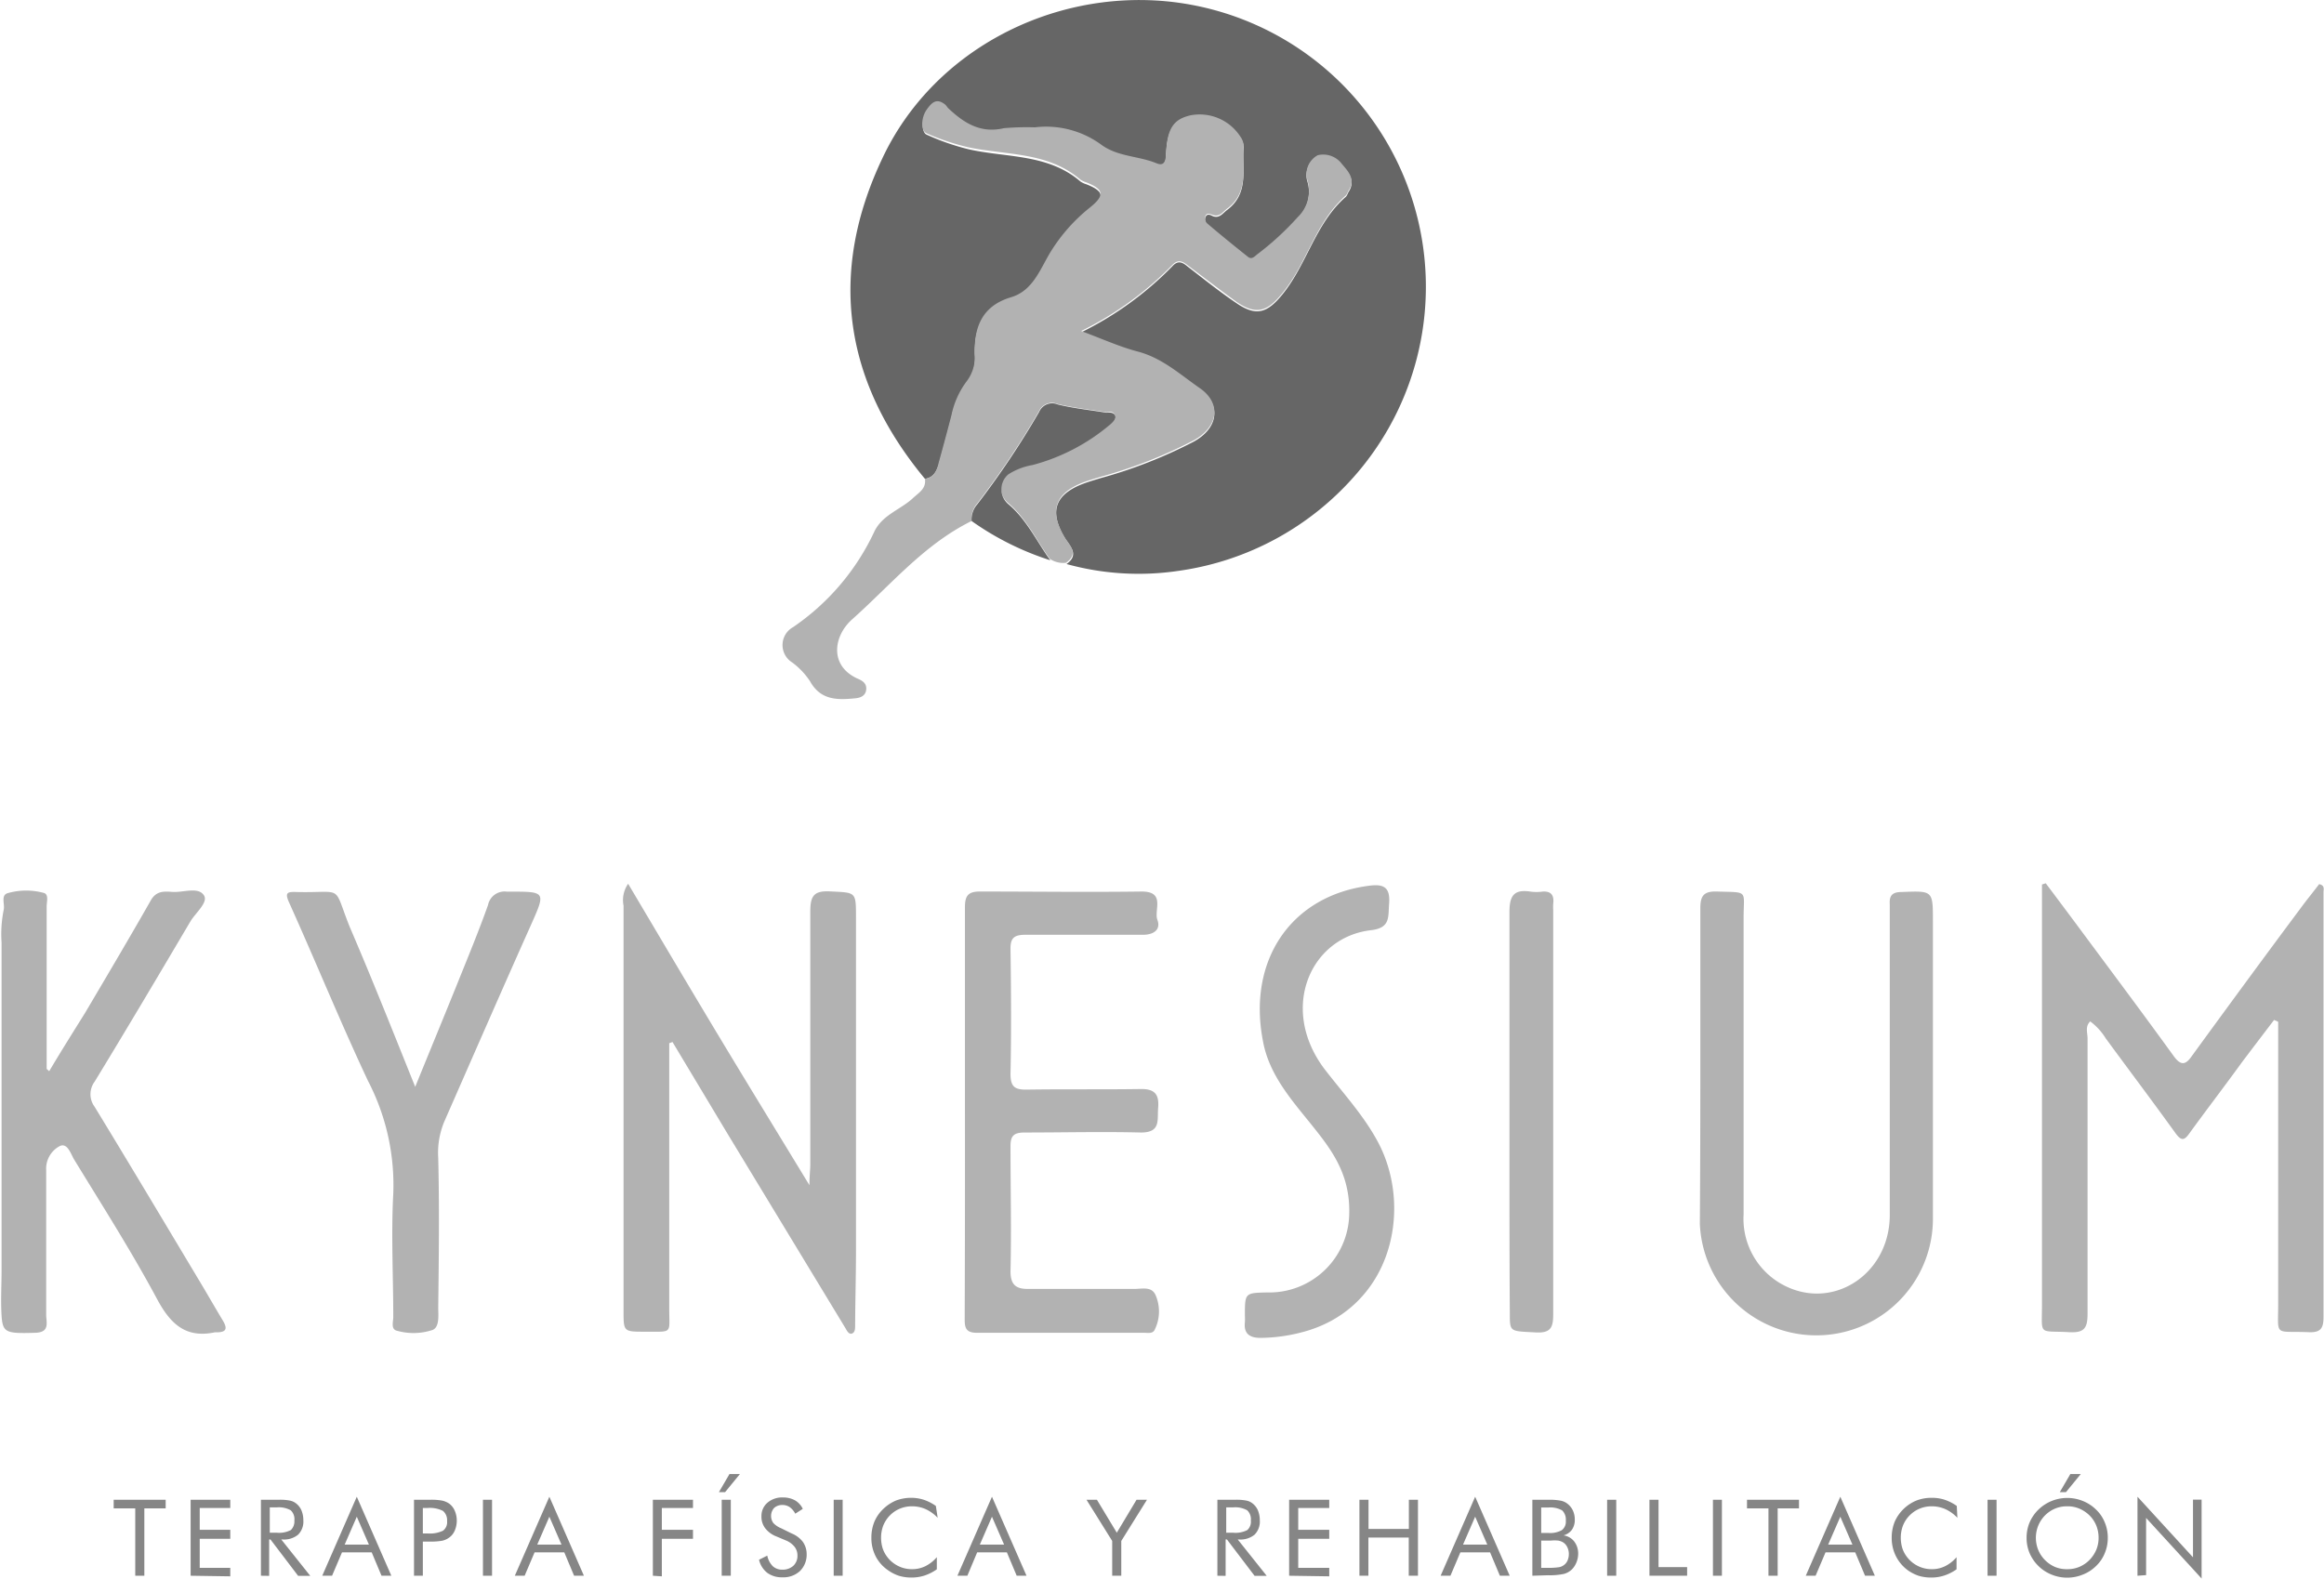<svg xmlns="http://www.w3.org/2000/svg" viewBox="0 0 191.76 130.29"><g id="b98fc64b-27ed-43ee-b5ec-9f387de789bf" data-name="Capa 2"><g id="b1ac087a-1f62-43a2-ad52-8932e69e9c7f" data-name="Capa 1"><path d="M76.32,39.52c-6.71-8.09-8-17-3.51-26.46C76.93,4.28,86.59-.81,96.27.11a23.67,23.67,0,0,1,1,47A22.31,22.31,0,0,1,88,46.55c1.12-.79.24-1.5-.15-2.17C86.6,42.3,87,40.9,89.19,40c.54-.22,1.11-.38,1.67-.55a39,39,0,0,0,7.64-3c2-1.1,2.33-3,.48-4.32-1.6-1.1-3.09-2.46-5.08-3-1.53-.4-3-1.07-4.69-1.7a27.35,27.35,0,0,0,7.51-5.44c.43-.48.78-.41,1.26,0,1.3,1,2.61,2.06,4,3,1.67,1.16,2.59.86,3.87-.73,2-2.49,2.7-5.83,5.18-8,.13-.11.17-.31.27-.46.57-.92-.07-1.56-.57-2.15a1.92,1.92,0,0,0-2-.73,1.77,1.77,0,0,0-.84,2.11,3,3,0,0,1-.81,3,23.64,23.64,0,0,1-3.38,3.1c-.21.18-.44.4-.71.19-1.12-.89-2.23-1.79-3.32-2.72a.58.58,0,0,1-.17-.74c.15-.25.4-.1.61,0,.53.16.77-.24,1.13-.52,1.88-1.39,1.21-3.43,1.38-5.24a1.49,1.49,0,0,0-.29-.74,4,4,0,0,0-4.11-1.73c-1.38.32-1.9,1.1-2,3.07,0,.54-.07,1.18-.78.89-1.49-.62-3.19-.52-4.56-1.53a7.7,7.7,0,0,0-5.49-1.44,21.65,21.65,0,0,0-2.56.07c-1.93.45-3.29-.43-4.58-1.64-.09-.09-.16-.22-.26-.31-.71-.58-1.19-.11-1.54.44s-.46,1.71,0,1.93a19.59,19.59,0,0,0,3.43,1.2c3.13.72,6.59.36,9.27,2.67a1.84,1.84,0,0,0,.49.23c1.47.58,1.55,1.06.3,2.08a14.26,14.26,0,0,0-3.28,3.72c-.84,1.4-1.44,3.15-3.22,3.68-2.39.71-3.07,2.44-3,4.65a3.33,3.33,0,0,1-.66,2.28,7,7,0,0,0-1.26,2.8c-.34,1.31-.69,2.61-1.05,3.91C77.29,38.79,77.1,39.41,76.32,39.52Z" fill="#666"/><path d="M76.32,39.52c.78-.11,1-.73,1.14-1.35.36-1.3.71-2.6,1.05-3.91a7,7,0,0,1,1.26-2.8,3.33,3.33,0,0,0,.66-2.28c-.06-2.21.62-3.94,3-4.65,1.78-.53,2.38-2.28,3.22-3.68a14.26,14.26,0,0,1,3.28-3.72c1.25-1,1.17-1.5-.3-2.08a1.84,1.84,0,0,1-.49-.23c-2.68-2.31-6.14-2-9.27-2.67A19.59,19.59,0,0,1,76.45,11c-.5-.22-.44-1.3,0-1.93s.83-1,1.54-.44c.1.09.17.22.26.31,1.29,1.21,2.65,2.09,4.58,1.64a21.65,21.65,0,0,1,2.56-.07,7.7,7.7,0,0,1,5.49,1.44c1.37,1,3.07.91,4.56,1.53.71.29.75-.35.78-.89.1-2,.62-2.75,2-3.07a4,4,0,0,1,4.11,1.73,1.49,1.49,0,0,1,.29.74c-.17,1.81.5,3.85-1.38,5.24-.36.28-.6.68-1.13.52-.21-.06-.46-.21-.61,0a.58.58,0,0,0,.17.74c1.09.93,2.2,1.83,3.32,2.72.27.21.5,0,.71-.19a23.64,23.64,0,0,0,3.38-3.1,3,3,0,0,0,.81-3,1.77,1.77,0,0,1,.84-2.11,1.92,1.92,0,0,1,2,.73c.5.59,1.14,1.23.57,2.15-.1.15-.14.35-.27.46-2.48,2.18-3.16,5.52-5.18,8-1.28,1.59-2.2,1.89-3.87.73-1.37-1-2.68-2-4-3-.48-.38-.83-.45-1.26,0a27.35,27.35,0,0,1-7.51,5.44c1.7.63,3.16,1.3,4.69,1.7,2,.53,3.48,1.89,5.08,3,1.85,1.27,1.53,3.22-.48,4.32a39,39,0,0,1-7.64,3c-.56.17-1.13.33-1.67.55-2.17.91-2.59,2.31-1.38,4.39.39.67,1.27,1.38.15,2.17a2,2,0,0,1-1.33-.32c-1.13-1.57-1.95-3.36-3.46-4.63a1.61,1.61,0,0,1,0-2.46,5.43,5.43,0,0,1,2-.77A16.38,16.38,0,0,0,91.58,35c.22-.19.59-.37.4-.76s-.47-.18-.73-.22c-1.33-.22-2.68-.36-4-.68a1.17,1.17,0,0,0-1.53.62,70.61,70.61,0,0,1-5.1,7.61A1.89,1.89,0,0,0,80.17,43c-3.92,1.93-6.67,5.28-9.85,8.11-1.55,1.37-1.94,3.87.51,4.93.42.18.7.43.64.9s-.44.65-.88.69c-1.48.15-2.87.18-3.75-1.4a6.08,6.08,0,0,0-1.48-1.56,1.69,1.69,0,0,1,.08-2.91,19.55,19.55,0,0,0,6.72-7.92c.67-1.35,2.12-1.77,3.14-2.7C75.79,40.67,76.44,40.35,76.32,39.52Z" fill="#b2b2b2"/><path d="M187.64,84.18c-.88,1.16-1.77,2.32-2.65,3.49-1.45,2-2.9,3.89-4.33,5.86-.43.61-.67.65-1.15,0-1.89-2.63-3.85-5.22-5.76-7.83a5,5,0,0,0-1.28-1.4c-.44.42-.22.94-.22,1.39,0,7.58,0,15.16,0,22.74,0,1.18-.27,1.58-1.49,1.52-2.61-.15-2.27.36-2.27-2.34q0-16.45,0-32.9V73l.31-.1q1.76,2.34,3.5,4.69c2.36,3.18,4.73,6.35,7.05,9.56.61.84,1,.74,1.51,0,3-4.12,6-8.21,9.05-12.3.48-.65,1-1.28,1.45-1.88.49.11.36.43.36.67q0,17.53,0,35.06c0,.92-.23,1.29-1.21,1.25-2.94-.12-2.52.44-2.53-2.47,0-7.27,0-14.54,0-21.8V84.33Z" fill="#b2b2b2"/><path d="M55.22,86.1V106c0,.68,0,1.36,0,2,0,2.13.33,1.9-2,1.91-1.77,0-1.77,0-1.77-1.73q0-16.73,0-33.44a2.34,2.34,0,0,1,.38-1.8c2.49,4.2,4.9,8.28,7.34,12.34s4.95,8.15,7.62,12.54c0-.81.07-1.27.07-1.73,0-7,0-13.9,0-20.85,0-1.28.28-1.74,1.63-1.67,2.14.11,2.14,0,2.14,2.14q0,13.74,0,27.49c0,2.06-.06,4.12-.07,6.18,0,.28,0,.58-.26.68s-.43-.25-.55-.46L60,93.52,55.49,86Z" fill="#b2b2b2"/><path d="M4.06,88.41C5,86.82,6,85.23,7,83.63c1.83-3.1,3.67-6.2,5.45-9.33.44-.77,1.07-.74,1.73-.69.92.08,2.17-.46,2.65.29.37.58-.69,1.43-1.12,2.15-2.61,4.42-5.23,8.84-7.9,13.22a1.74,1.74,0,0,0,0,2.08c2.91,4.77,5.77,9.57,8.64,14.36.65,1.08,1.27,2.17,1.92,3.25.38.63.39,1-.5,1h-.14c-2.37.5-3.63-.65-4.73-2.67-2.14-4-4.55-7.77-6.9-11.62-.26-.44-.53-1.36-1.15-1.09a2.11,2.11,0,0,0-1.14,2c0,4,0,7.94,0,11.92,0,.64.34,1.47-.92,1.5-2.39.07-2.67,0-2.76-1.42-.08-1.25,0-2.5,0-3.76V77.81a10.13,10.13,0,0,1,.17-2.69c.13-.49-.29-1.27.39-1.42a5.54,5.54,0,0,1,2.94,0c.41.13.22.73.22,1.12q0,6.7,0,13.4Z" fill="#b2b2b2"/><path d="M140.3,88.24c0-4.43,0-8.85,0-13.27,0-1,.25-1.42,1.35-1.39,2.7.09,2.21-.17,2.22,2.26,0,8.13,0,16.25,0,24.38a6.18,6.18,0,0,0,3,5.68c4.12,2.44,9-.58,9.06-5.54,0-8,0-16.08,0-24.11,0-.55,0-1.09,0-1.63-.05-.75.25-1,1-1,2.57-.1,2.56-.13,2.56,2.45,0,8.22,0,16.43,0,24.65a9.62,9.62,0,0,1-19.23.29C140.29,96.73,140.3,92.48,140.3,88.24Z" fill="#b2b2b2"/><path d="M79.62,91.66c0-5.6,0-11.19,0-16.79,0-1,.31-1.3,1.3-1.29,4.43,0,8.85.06,13.28,0,2,0,1,1.54,1.3,2.34s-.3,1.25-1.25,1.23c-3.2,0-6.41,0-9.61,0-.92,0-1.28.22-1.26,1.2.05,3.43.07,6.87,0,10.29,0,1.06.36,1.3,1.33,1.29,3.16-.05,6.32,0,9.48-.05,1.25,0,1.45.62,1.37,1.59s.23,2-1.41,2c-3.2-.08-6.41,0-9.61,0-.91,0-1.17.29-1.16,1.16,0,3.43.08,6.87,0,10.3,0,1.13.48,1.44,1.39,1.45,2.93,0,5.86,0,8.8,0,.67,0,1.44-.23,1.77.49a3.37,3.37,0,0,1-.07,2.89c-.16.33-.55.24-.86.24-4.61,0-9.21,0-13.81,0-1,0-1-.54-1-1.22Q79.63,100.2,79.62,91.66Z" fill="#b2b2b2"/><path d="M34.26,89.7c1.22-3,2.35-5.73,3.46-8.48.87-2.17,1.77-4.33,2.55-6.53a1.39,1.39,0,0,1,1.55-1.1c3.29,0,3.25-.07,1.91,2.93C41.34,81.87,39,87.24,36.65,92.59a6.71,6.71,0,0,0-.49,3c.1,4.1.05,8.2,0,12.31,0,.66.12,1.6-.45,1.86a5,5,0,0,1-2.92.08c-.58-.11-.33-.76-.34-1.17,0-3.38-.18-6.78,0-10.14a18.63,18.63,0,0,0-2.09-9.33c-2.28-4.85-4.3-9.82-6.5-14.7-.38-.84-.15-.9.57-.88,4,.1,3-.71,4.41,2.84C30.69,80.76,32.41,85.1,34.26,89.7Z" fill="#b2b2b2"/><path d="M111.33,100.16c.08-3.3-1.5-5.32-3.12-7.34s-3.5-4.11-4-6.9c-1.29-6.65,2.3-12,8.78-12.82,1.22-.16,1.73.16,1.63,1.48-.09,1.07.14,2-1.48,2.19-5,.57-7.6,6.42-3.89,11.41,1.53,2,3.33,3.92,4.52,6.21,2.87,5.57.94,13.75-6.44,15.59a13.83,13.83,0,0,1-3.33.44c-.86,0-1.39-.33-1.28-1.29a5,5,0,0,0,0-.55c0-1.87,0-1.87,1.83-1.91A6.6,6.6,0,0,0,111.33,100.16Z" fill="#b2b2b2"/><path d="M124.55,91.76c0-5.5,0-11,0-16.5,0-1.42.44-1.87,1.76-1.67a3.69,3.69,0,0,0,.94,0c.74-.07,1,.31.91,1a4.86,4.86,0,0,0,0,.54c0,11.09,0,22.18,0,33.27,0,1.07-.12,1.64-1.43,1.57-2.13-.12-2.15,0-2.15-1.55C124.54,102.85,124.55,97.31,124.55,91.76Z" fill="#b2b2b2"/><path d="M80.17,43a1.89,1.89,0,0,1,.47-1.38A70.61,70.61,0,0,0,85.74,34a1.17,1.17,0,0,1,1.53-.62c1.3.32,2.65.46,4,.68.26,0,.58-.06.73.22s-.18.57-.4.76a16.38,16.38,0,0,1-6.4,3.34,5.43,5.43,0,0,0-2,.77,1.61,1.61,0,0,0,0,2.46c1.51,1.27,2.33,3.06,3.46,4.63A23.62,23.62,0,0,1,80.17,43Z" fill="#666"/><path d="M11.16,130.05v-5.56H9.38v-.71h4.29v.71H11.91v5.56Z" fill="#868686"/><path d="M15.73,130.05v-6.27H19v.68H16.48v1.8H19V127H16.48v2.4H19v.7Z" fill="#868686"/><path d="M21.53,130.05v-6.27H23a4.25,4.25,0,0,1,.93.07,1.2,1.2,0,0,1,.51.24,1.44,1.44,0,0,1,.44.58,2.16,2.16,0,0,1,.15.81,1.53,1.53,0,0,1-.43,1.18,1.83,1.83,0,0,1-1.26.4h-.13l2.39,3h-1l-2.28-3h-.11v3Zm.73-5.64v2.09h.57a2.11,2.11,0,0,0,1.17-.22,1,1,0,0,0,.29-.79,1,1,0,0,0-.3-.84,2,2,0,0,0-1.16-.24Z" fill="#868686"/><path d="M29.44,123.53l2.85,6.52h-.81l-.81-1.93H28.22l-.82,1.93h-.81Zm0,1.65-1,2.3h2Z" fill="#868686"/><path d="M34.89,127.23v2.82h-.73v-6.27h1.32a4.93,4.93,0,0,1,1,.07,1.63,1.63,0,0,1,.57.24,1.39,1.39,0,0,1,.47.59,2,2,0,0,1,.17.82,2.05,2.05,0,0,1-.17.83,1.36,1.36,0,0,1-.47.58,1.5,1.5,0,0,1-.56.25,5.11,5.11,0,0,1-1,.07h-.59Zm0-.67h.38a2.5,2.5,0,0,0,1.29-.23.88.88,0,0,0,.33-.79,1,1,0,0,0-.34-.84,2.39,2.39,0,0,0-1.28-.24h-.38Z" fill="#868686"/><path d="M39.85,130.05v-6.27h.75v6.27Z" fill="#868686"/><path d="M45.33,123.53l2.85,6.52h-.81l-.81-1.93H44.11l-.82,1.93h-.81Zm0,1.65-1,2.3h2Z" fill="#868686"/><path d="M53.87,130.05v-6.27h3.31v.68H54.61v1.8h2.57V127H54.61v3.1Z" fill="#868686"/><path d="M59.32,123.15l.87-1.49h.86l-1.22,1.49Zm.23,6.9v-6.27h.75v6.27Z" fill="#868686"/><path d="M65.32,126.56a2.2,2.2,0,0,1,.93.7,1.76,1.76,0,0,1,.31,1,1.89,1.89,0,0,1-.55,1.4,2,2,0,0,1-1.46.52,2,2,0,0,1-1.24-.37,1.91,1.91,0,0,1-.68-1.08l.68-.34a1.71,1.71,0,0,0,.45.87,1.13,1.13,0,0,0,.79.29,1.31,1.31,0,0,0,.91-.32,1.11,1.11,0,0,0,.34-.84,1.14,1.14,0,0,0-.24-.73,1.75,1.75,0,0,0-.73-.53l-.76-.32a2.13,2.13,0,0,1-.93-.68,1.55,1.55,0,0,1-.31-1,1.42,1.42,0,0,1,.5-1.11,1.84,1.84,0,0,1,1.27-.43,2,2,0,0,1,1,.24,1.61,1.61,0,0,1,.64.7l-.62.4a1.53,1.53,0,0,0-.47-.55,1.07,1.07,0,0,0-.59-.17,1,1,0,0,0-.69.25,1,1,0,0,0-.06,1.24,1.83,1.83,0,0,0,.64.43Z" fill="#868686"/><path d="M68.79,130.05v-6.27h.74v6.27Z" fill="#868686"/><path d="M77.37,125.27a3.18,3.18,0,0,0-1-.72,2.78,2.78,0,0,0-1.13-.23,2.55,2.55,0,0,0-1,.2,2.49,2.49,0,0,0-.82.56,2.58,2.58,0,0,0-.54.83,2.8,2.8,0,0,0-.18,1,3,3,0,0,0,.11.81,2.3,2.3,0,0,0,.32.67,2.54,2.54,0,0,0,.93.83,2.51,2.51,0,0,0,1.18.29,2.49,2.49,0,0,0,1.12-.25,3.07,3.07,0,0,0,.94-.74v1a3.84,3.84,0,0,1-1,.51,3.48,3.48,0,0,1-1.11.17,3.55,3.55,0,0,1-1-.14,3.3,3.3,0,0,1-.88-.44,3.14,3.14,0,0,1-1.05-1.16,3.32,3.32,0,0,1-.36-1.53,3.52,3.52,0,0,1,.24-1.32,3.17,3.17,0,0,1,.74-1.07,3.43,3.43,0,0,1,1.06-.7,3.55,3.55,0,0,1,1.28-.22,3.39,3.39,0,0,1,1,.16,3.84,3.84,0,0,1,1,.51Z" fill="#868686"/><path d="M81.85,123.53l2.85,6.52h-.81l-.81-1.93H80.63l-.81,1.93H79Zm0,1.65-1,2.3h2Z" fill="#868686"/><path d="M91.77,130.05v-2.87l-2.12-3.4h.86l1.64,2.72,1.63-2.72h.86l-2.12,3.4v2.87Z" fill="#868686"/><path d="M100.45,130.05v-6.27h1.47a4.25,4.25,0,0,1,.93.07,1.15,1.15,0,0,1,.51.24,1.44,1.44,0,0,1,.44.58,2.16,2.16,0,0,1,.15.81,1.53,1.53,0,0,1-.43,1.18,1.83,1.83,0,0,1-1.26.4h-.13l2.39,3h-1l-2.28-3h-.11v3Zm.73-5.64v2.09h.57a2.11,2.11,0,0,0,1.17-.22.92.92,0,0,0,.29-.79,1,1,0,0,0-.3-.84,2,2,0,0,0-1.16-.24Z" fill="#868686"/><path d="M106.37,130.05v-6.27h3.31v.68h-2.56v1.8h2.56V127h-2.56v2.4h2.56v.7Z" fill="#868686"/><path d="M112.17,130.05v-6.27h.75v2.41h3.33v-2.41H117v6.27h-.76V126.9h-3.33v3.15Z" fill="#868686"/><path d="M121.72,123.53l2.85,6.52h-.81l-.81-1.93H120.5l-.82,1.93h-.81Zm0,1.65-1,2.3h2Z" fill="#868686"/><path d="M126.44,130.05v-6.27h1.31a5.11,5.11,0,0,1,1,.07,1.29,1.29,0,0,1,.56.24,1.53,1.53,0,0,1,.47.57,1.76,1.76,0,0,1,.16.76,1.41,1.41,0,0,1-.24.84,1.27,1.27,0,0,1-.69.46,1.35,1.35,0,0,1,.88.5,1.62,1.62,0,0,1,.33,1,1.89,1.89,0,0,1-.14.72,1.71,1.71,0,0,1-.38.59,1.53,1.53,0,0,1-.66.37,5.61,5.61,0,0,1-1.31.11Zm.73-5.63v2.1h.58a2,2,0,0,0,1.12-.23.88.88,0,0,0,.33-.78,1.06,1.06,0,0,0-.3-.85,2,2,0,0,0-1.15-.24Zm0,2.69v2.29h.58a5.59,5.59,0,0,0,.86-.05.9.9,0,0,0,.42-.17.91.91,0,0,0,.31-.38,1.33,1.33,0,0,0,.11-.54,1.25,1.25,0,0,0-.14-.59.92.92,0,0,0-.38-.4,1.2,1.2,0,0,0-.35-.12,3,3,0,0,0-.61,0h-.8Z" fill="#868686"/><path d="M132.61,130.05v-6.27h.75v6.27Z" fill="#868686"/><path d="M136.1,130.05v-6.27h.75v5.56h2.36v.71Z" fill="#868686"/><path d="M141.34,130.05v-6.27h.74v6.27Z" fill="#868686"/><path d="M145.92,130.05v-5.56h-1.77v-.71h4.29v.71h-1.76v5.56Z" fill="#868686"/><path d="M151.85,123.53l2.85,6.52h-.81l-.81-1.93h-2.45l-.82,1.93H149Zm0,1.65-1,2.3h2Z" fill="#868686"/><path d="M161.51,125.27a3.18,3.18,0,0,0-1-.72,2.78,2.78,0,0,0-1.13-.23,2.55,2.55,0,0,0-1,.2,2.53,2.53,0,0,0-1.36,1.39,2.8,2.8,0,0,0-.18,1,3,3,0,0,0,.11.81,2.3,2.3,0,0,0,.32.67,2.55,2.55,0,0,0,2.12,1.12,2.44,2.44,0,0,0,1.11-.25,3,3,0,0,0,.94-.74v1a3.84,3.84,0,0,1-1,.51,3.44,3.44,0,0,1-1.11.17,3.55,3.55,0,0,1-1-.14,3.45,3.45,0,0,1-.88-.44,3.23,3.23,0,0,1-1-1.16,3.32,3.32,0,0,1-.36-1.53,3.52,3.52,0,0,1,.24-1.32,3.32,3.32,0,0,1,.74-1.07,3.36,3.36,0,0,1,1.07-.7,3.46,3.46,0,0,1,1.27-.22,3.39,3.39,0,0,1,1.05.16,3.84,3.84,0,0,1,1,.51Z" fill="#868686"/><path d="M164,130.05v-6.27h.74v6.27Z" fill="#868686"/><path d="M173.92,126.92a3.2,3.2,0,0,1-.25,1.27,3,3,0,0,1-.72,1.06,3.2,3.2,0,0,1-1.1.71,3.4,3.4,0,0,1-2.56,0,3.26,3.26,0,0,1-1.09-.71,3.3,3.3,0,0,1-.73-1.06,3.2,3.2,0,0,1-.25-1.27,3.23,3.23,0,0,1,.25-1.27,3.3,3.3,0,0,1,.73-1.06,3.42,3.42,0,0,1,1.09-.71,3.43,3.43,0,0,1,2.57,0,3.31,3.31,0,0,1,1.09.71,3,3,0,0,1,.72,1.06A3.2,3.2,0,0,1,173.92,126.92Zm-3.35,2.59a2.52,2.52,0,0,0,1-.19,2.61,2.61,0,0,0,.84-.57,2.75,2.75,0,0,0,.56-.84,2.53,2.53,0,0,0,.19-1,2.62,2.62,0,0,0-.19-1,2.53,2.53,0,0,0-.56-.84,2.75,2.75,0,0,0-.84-.56,2.48,2.48,0,0,0-1-.19,2.53,2.53,0,0,0-1,.19,2.59,2.59,0,0,0-.83.56,2.67,2.67,0,0,0-.56.85,2.67,2.67,0,0,0,0,2,2.58,2.58,0,0,0,.56.84,2.61,2.61,0,0,0,.84.57A2.48,2.48,0,0,0,170.57,129.51Zm-.61-6.36.87-1.49h.86l-1.22,1.49Z" fill="#868686"/><path d="M176.37,130.05v-6.52l4.58,5v-4.76h.71v6.51l-4.58-5v4.72Z" fill="#868686"/></g></g></svg>